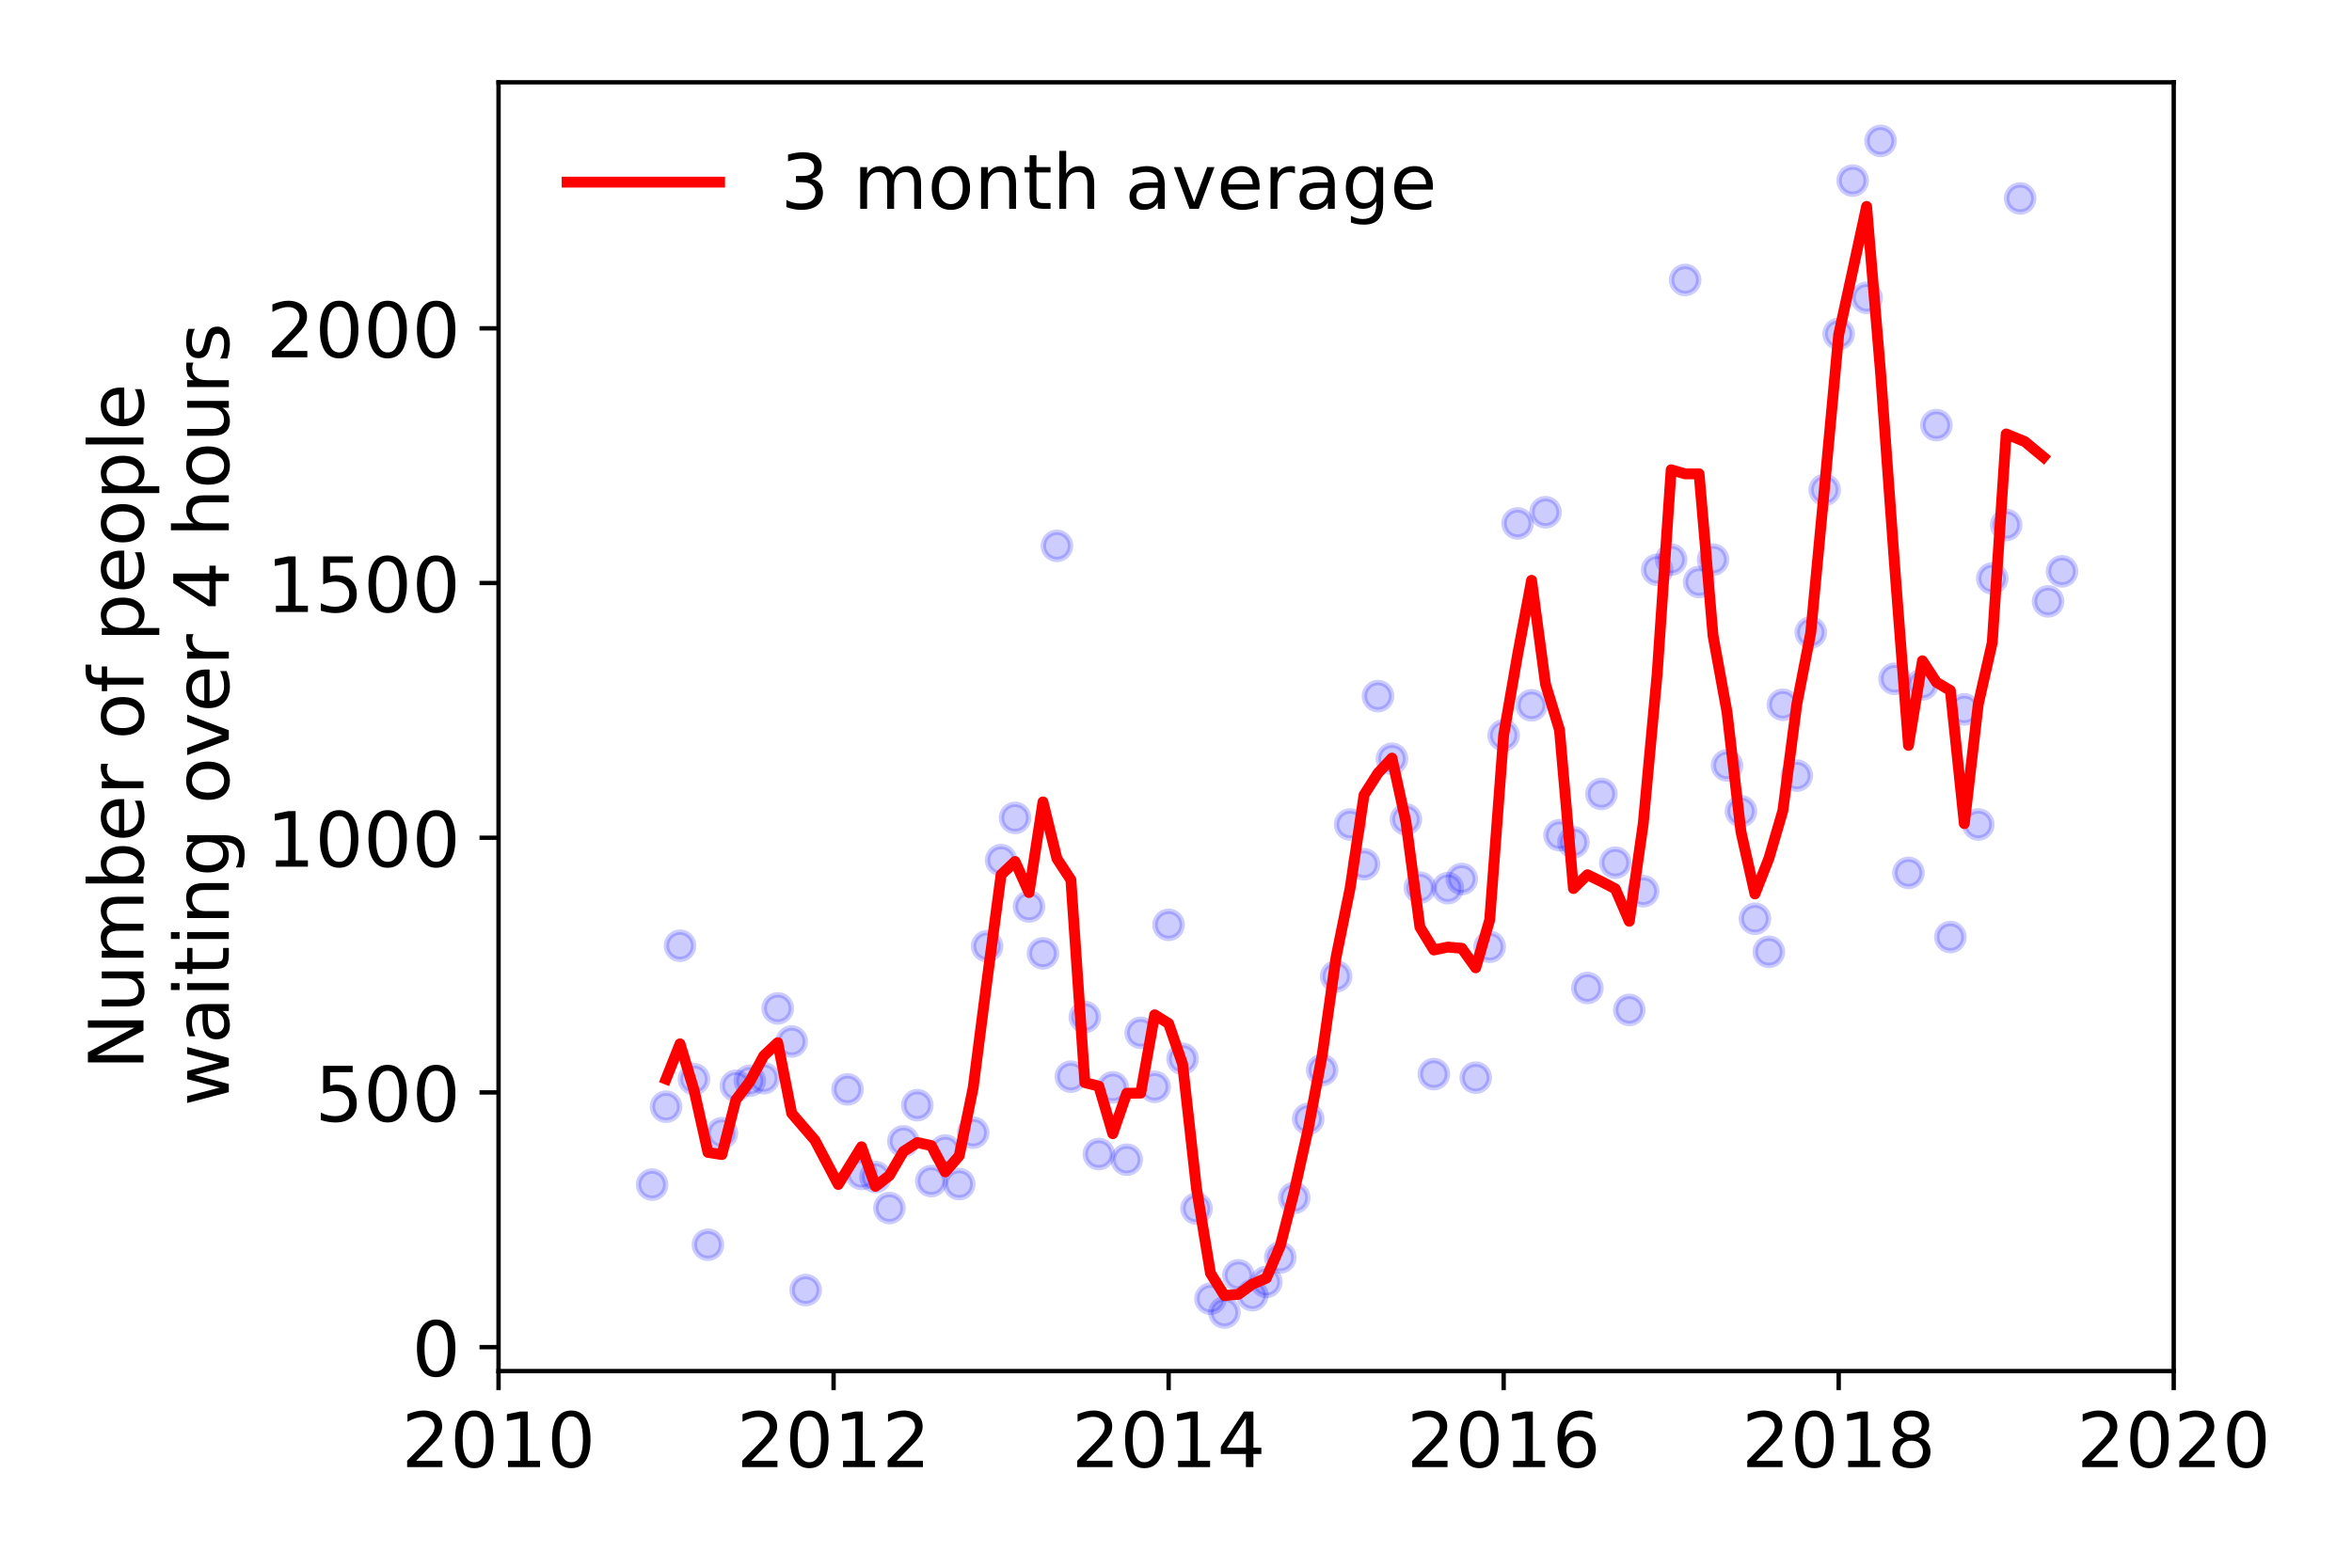 <?xml version="1.0" encoding="utf-8" standalone="no"?>
<!DOCTYPE svg PUBLIC "-//W3C//DTD SVG 1.1//EN"
  "http://www.w3.org/Graphics/SVG/1.1/DTD/svg11.dtd">
<!-- Created with matplotlib (https://matplotlib.org/) -->
<svg height="288pt" version="1.1" viewBox="0 0 432 288" width="432pt" xmlns="http://www.w3.org/2000/svg" xmlns:xlink="http://www.w3.org/1999/xlink">
 <defs>
  <style type="text/css">
*{stroke-linecap:butt;stroke-linejoin:round;}
  </style>
 </defs>
 <g id="figure_1">
  <g id="patch_1">
   <path d="M 0 288 
L 432 288 
L 432 0 
L 0 0 
z
" style="fill:#ffffff;"/>
  </g>
  <g id="axes_1">
   <g id="patch_2">
    <path d="M 91.57 251.88 
L 399.255 251.88 
L 399.255 15.12 
L 91.57 15.12 
z
" style="fill:#ffffff;"/>
   </g>
   <g id="matplotlib.axis_1">
    <g id="xtick_1">
     <g id="line2d_1">
      <defs>
       <path d="M 0 0 
L 0 3.5 
" id="m103348f409" style="stroke:#000000;stroke-width:0.8;"/>
      </defs>
      <g>
       <use style="stroke:#000000;stroke-width:0.8;" x="91.57" xlink:href="#m103348f409" y="251.88"/>
      </g>
     </g>
     <g id="text_1">
      <!-- 2010 -->
      <defs>
       <path d="M 19.188 8.297 
L 53.609 8.297 
L 53.609 0 
L 7.328 0 
L 7.328 8.297 
Q 12.938 14.109 22.625 23.891 
Q 32.328 33.688 34.812 36.531 
Q 39.547 41.844 41.422 45.531 
Q 43.312 49.219 43.312 52.781 
Q 43.312 58.594 39.234 62.25 
Q 35.156 65.922 28.609 65.922 
Q 23.969 65.922 18.812 64.312 
Q 13.672 62.703 7.812 59.422 
L 7.812 69.391 
Q 13.766 71.781 18.938 73 
Q 24.125 74.219 28.422 74.219 
Q 39.75 74.219 46.484 68.547 
Q 53.219 62.891 53.219 53.422 
Q 53.219 48.922 51.531 44.891 
Q 49.859 40.875 45.406 35.406 
Q 44.188 33.984 37.641 27.219 
Q 31.109 20.453 19.188 8.297 
z
" id="DejaVuSans-50"/>
       <path d="M 31.781 66.406 
Q 24.172 66.406 20.328 58.906 
Q 16.5 51.422 16.5 36.375 
Q 16.5 21.391 20.328 13.891 
Q 24.172 6.391 31.781 6.391 
Q 39.453 6.391 43.281 13.891 
Q 47.125 21.391 47.125 36.375 
Q 47.125 51.422 43.281 58.906 
Q 39.453 66.406 31.781 66.406 
z
M 31.781 74.219 
Q 44.047 74.219 50.516 64.516 
Q 56.984 54.828 56.984 36.375 
Q 56.984 17.969 50.516 8.266 
Q 44.047 -1.422 31.781 -1.422 
Q 19.531 -1.422 13.062 8.266 
Q 6.594 17.969 6.594 36.375 
Q 6.594 54.828 13.062 64.516 
Q 19.531 74.219 31.781 74.219 
z
" id="DejaVuSans-48"/>
       <path d="M 12.406 8.297 
L 28.516 8.297 
L 28.516 63.922 
L 10.984 60.406 
L 10.984 69.391 
L 28.422 72.906 
L 38.281 72.906 
L 38.281 8.297 
L 54.391 8.297 
L 54.391 0 
L 12.406 0 
z
" id="DejaVuSans-49"/>
      </defs>
      <g transform="translate(73.755 269.518)scale(0.14 -0.14)">
       <use xlink:href="#DejaVuSans-50"/>
       <use x="63.623" xlink:href="#DejaVuSans-48"/>
       <use x="127.246" xlink:href="#DejaVuSans-49"/>
       <use x="190.869" xlink:href="#DejaVuSans-48"/>
      </g>
     </g>
    </g>
    <g id="xtick_2">
     <g id="line2d_2">
      <g>
       <use style="stroke:#000000;stroke-width:0.8;" x="153.107" xlink:href="#m103348f409" y="251.88"/>
      </g>
     </g>
     <g id="text_2">
      <!-- 2012 -->
      <g transform="translate(135.292 269.518)scale(0.14 -0.14)">
       <use xlink:href="#DejaVuSans-50"/>
       <use x="63.623" xlink:href="#DejaVuSans-48"/>
       <use x="127.246" xlink:href="#DejaVuSans-49"/>
       <use x="190.869" xlink:href="#DejaVuSans-50"/>
      </g>
     </g>
    </g>
    <g id="xtick_3">
     <g id="line2d_3">
      <g>
       <use style="stroke:#000000;stroke-width:0.8;" x="214.644" xlink:href="#m103348f409" y="251.88"/>
      </g>
     </g>
     <g id="text_3">
      <!-- 2014 -->
      <defs>
       <path d="M 37.797 64.312 
L 12.891 25.391 
L 37.797 25.391 
z
M 35.203 72.906 
L 47.609 72.906 
L 47.609 25.391 
L 58.016 25.391 
L 58.016 17.188 
L 47.609 17.188 
L 47.609 0 
L 37.797 0 
L 37.797 17.188 
L 4.891 17.188 
L 4.891 26.703 
z
" id="DejaVuSans-52"/>
      </defs>
      <g transform="translate(196.829 269.518)scale(0.14 -0.14)">
       <use xlink:href="#DejaVuSans-50"/>
       <use x="63.623" xlink:href="#DejaVuSans-48"/>
       <use x="127.246" xlink:href="#DejaVuSans-49"/>
       <use x="190.869" xlink:href="#DejaVuSans-52"/>
      </g>
     </g>
    </g>
    <g id="xtick_4">
     <g id="line2d_4">
      <g>
       <use style="stroke:#000000;stroke-width:0.8;" x="276.181" xlink:href="#m103348f409" y="251.88"/>
      </g>
     </g>
     <g id="text_4">
      <!-- 2016 -->
      <defs>
       <path d="M 33.016 40.375 
Q 26.375 40.375 22.484 35.828 
Q 18.609 31.297 18.609 23.391 
Q 18.609 15.531 22.484 10.953 
Q 26.375 6.391 33.016 6.391 
Q 39.656 6.391 43.531 10.953 
Q 47.406 15.531 47.406 23.391 
Q 47.406 31.297 43.531 35.828 
Q 39.656 40.375 33.016 40.375 
z
M 52.594 71.297 
L 52.594 62.312 
Q 48.875 64.062 45.094 64.984 
Q 41.312 65.922 37.594 65.922 
Q 27.828 65.922 22.672 59.328 
Q 17.531 52.734 16.797 39.406 
Q 19.672 43.656 24.016 45.922 
Q 28.375 48.188 33.594 48.188 
Q 44.578 48.188 50.953 41.516 
Q 57.328 34.859 57.328 23.391 
Q 57.328 12.156 50.688 5.359 
Q 44.047 -1.422 33.016 -1.422 
Q 20.359 -1.422 13.672 8.266 
Q 6.984 17.969 6.984 36.375 
Q 6.984 53.656 15.188 63.938 
Q 23.391 74.219 37.203 74.219 
Q 40.922 74.219 44.703 73.484 
Q 48.484 72.75 52.594 71.297 
z
" id="DejaVuSans-54"/>
      </defs>
      <g transform="translate(258.366 269.518)scale(0.14 -0.14)">
       <use xlink:href="#DejaVuSans-50"/>
       <use x="63.623" xlink:href="#DejaVuSans-48"/>
       <use x="127.246" xlink:href="#DejaVuSans-49"/>
       <use x="190.869" xlink:href="#DejaVuSans-54"/>
      </g>
     </g>
    </g>
    <g id="xtick_5">
     <g id="line2d_5">
      <g>
       <use style="stroke:#000000;stroke-width:0.8;" x="337.718" xlink:href="#m103348f409" y="251.88"/>
      </g>
     </g>
     <g id="text_5">
      <!-- 2018 -->
      <defs>
       <path d="M 31.781 34.625 
Q 24.75 34.625 20.719 30.859 
Q 16.703 27.094 16.703 20.516 
Q 16.703 13.922 20.719 10.156 
Q 24.75 6.391 31.781 6.391 
Q 38.812 6.391 42.859 10.172 
Q 46.922 13.969 46.922 20.516 
Q 46.922 27.094 42.891 30.859 
Q 38.875 34.625 31.781 34.625 
z
M 21.922 38.812 
Q 15.578 40.375 12.031 44.719 
Q 8.5 49.078 8.5 55.328 
Q 8.5 64.062 14.719 69.141 
Q 20.953 74.219 31.781 74.219 
Q 42.672 74.219 48.875 69.141 
Q 55.078 64.062 55.078 55.328 
Q 55.078 49.078 51.531 44.719 
Q 48 40.375 41.703 38.812 
Q 48.828 37.156 52.797 32.312 
Q 56.781 27.484 56.781 20.516 
Q 56.781 9.906 50.312 4.234 
Q 43.844 -1.422 31.781 -1.422 
Q 19.734 -1.422 13.25 4.234 
Q 6.781 9.906 6.781 20.516 
Q 6.781 27.484 10.781 32.312 
Q 14.797 37.156 21.922 38.812 
z
M 18.312 54.391 
Q 18.312 48.734 21.844 45.562 
Q 25.391 42.391 31.781 42.391 
Q 38.141 42.391 41.719 45.562 
Q 45.312 48.734 45.312 54.391 
Q 45.312 60.062 41.719 63.234 
Q 38.141 66.406 31.781 66.406 
Q 25.391 66.406 21.844 63.234 
Q 18.312 60.062 18.312 54.391 
z
" id="DejaVuSans-56"/>
      </defs>
      <g transform="translate(319.903 269.518)scale(0.14 -0.14)">
       <use xlink:href="#DejaVuSans-50"/>
       <use x="63.623" xlink:href="#DejaVuSans-48"/>
       <use x="127.246" xlink:href="#DejaVuSans-49"/>
       <use x="190.869" xlink:href="#DejaVuSans-56"/>
      </g>
     </g>
    </g>
    <g id="xtick_6">
     <g id="line2d_6">
      <g>
       <use style="stroke:#000000;stroke-width:0.8;" x="399.255" xlink:href="#m103348f409" y="251.88"/>
      </g>
     </g>
     <g id="text_6">
      <!-- 2020 -->
      <g transform="translate(381.44 269.518)scale(0.14 -0.14)">
       <use xlink:href="#DejaVuSans-50"/>
       <use x="63.623" xlink:href="#DejaVuSans-48"/>
       <use x="127.246" xlink:href="#DejaVuSans-50"/>
       <use x="190.869" xlink:href="#DejaVuSans-48"/>
      </g>
     </g>
    </g>
   </g>
   <g id="matplotlib.axis_2">
    <g id="ytick_1">
     <g id="line2d_7">
      <defs>
       <path d="M 0 0 
L -3.5 0 
" id="mfcbfc5ab0c" style="stroke:#000000;stroke-width:0.8;"/>
      </defs>
      <g>
       <use style="stroke:#000000;stroke-width:0.8;" x="91.57" xlink:href="#mfcbfc5ab0c" y="247.482"/>
      </g>
     </g>
     <g id="text_7">
      <!-- 0 -->
      <g transform="translate(75.662 252.801)scale(0.14 -0.14)">
       <use xlink:href="#DejaVuSans-48"/>
      </g>
     </g>
    </g>
    <g id="ytick_2">
     <g id="line2d_8">
      <g>
       <use style="stroke:#000000;stroke-width:0.8;" x="91.57" xlink:href="#mfcbfc5ab0c" y="200.691"/>
      </g>
     </g>
     <g id="text_8">
      <!-- 500 -->
      <defs>
       <path d="M 10.797 72.906 
L 49.516 72.906 
L 49.516 64.594 
L 19.828 64.594 
L 19.828 46.734 
Q 21.969 47.469 24.109 47.828 
Q 26.266 48.188 28.422 48.188 
Q 40.625 48.188 47.75 41.5 
Q 54.891 34.812 54.891 23.391 
Q 54.891 11.625 47.562 5.094 
Q 40.234 -1.422 26.906 -1.422 
Q 22.312 -1.422 17.547 -0.641 
Q 12.797 0.141 7.719 1.703 
L 7.719 11.625 
Q 12.109 9.234 16.797 8.062 
Q 21.484 6.891 26.703 6.891 
Q 35.156 6.891 40.078 11.328 
Q 45.016 15.766 45.016 23.391 
Q 45.016 31 40.078 35.438 
Q 35.156 39.891 26.703 39.891 
Q 22.75 39.891 18.812 39.016 
Q 14.891 38.141 10.797 36.281 
z
" id="DejaVuSans-53"/>
      </defs>
      <g transform="translate(57.847 206.01)scale(0.14 -0.14)">
       <use xlink:href="#DejaVuSans-53"/>
       <use x="63.623" xlink:href="#DejaVuSans-48"/>
       <use x="127.246" xlink:href="#DejaVuSans-48"/>
      </g>
     </g>
    </g>
    <g id="ytick_3">
     <g id="line2d_9">
      <g>
       <use style="stroke:#000000;stroke-width:0.8;" x="91.57" xlink:href="#mfcbfc5ab0c" y="153.901"/>
      </g>
     </g>
     <g id="text_9">
      <!-- 1000 -->
      <g transform="translate(48.94 159.22)scale(0.14 -0.14)">
       <use xlink:href="#DejaVuSans-49"/>
       <use x="63.623" xlink:href="#DejaVuSans-48"/>
       <use x="127.246" xlink:href="#DejaVuSans-48"/>
       <use x="190.869" xlink:href="#DejaVuSans-48"/>
      </g>
     </g>
    </g>
    <g id="ytick_4">
     <g id="line2d_10">
      <g>
       <use style="stroke:#000000;stroke-width:0.8;" x="91.57" xlink:href="#mfcbfc5ab0c" y="107.11"/>
      </g>
     </g>
     <g id="text_10">
      <!-- 1500 -->
      <g transform="translate(48.94 112.429)scale(0.14 -0.14)">
       <use xlink:href="#DejaVuSans-49"/>
       <use x="63.623" xlink:href="#DejaVuSans-53"/>
       <use x="127.246" xlink:href="#DejaVuSans-48"/>
       <use x="190.869" xlink:href="#DejaVuSans-48"/>
      </g>
     </g>
    </g>
    <g id="ytick_5">
     <g id="line2d_11">
      <g>
       <use style="stroke:#000000;stroke-width:0.8;" x="91.57" xlink:href="#mfcbfc5ab0c" y="60.32"/>
      </g>
     </g>
     <g id="text_11">
      <!-- 2000 -->
      <g transform="translate(48.94 65.639)scale(0.14 -0.14)">
       <use xlink:href="#DejaVuSans-50"/>
       <use x="63.623" xlink:href="#DejaVuSans-48"/>
       <use x="127.246" xlink:href="#DejaVuSans-48"/>
       <use x="190.869" xlink:href="#DejaVuSans-48"/>
      </g>
     </g>
    </g>
    <g id="text_12">
     <!-- Number of people -->
     <defs>
      <path d="M 9.812 72.906 
L 23.094 72.906 
L 55.422 11.922 
L 55.422 72.906 
L 64.984 72.906 
L 64.984 0 
L 51.703 0 
L 19.391 60.984 
L 19.391 0 
L 9.812 0 
z
" id="DejaVuSans-78"/>
      <path d="M 8.5 21.578 
L 8.5 54.688 
L 17.484 54.688 
L 17.484 21.922 
Q 17.484 14.156 20.5 10.266 
Q 23.531 6.391 29.594 6.391 
Q 36.859 6.391 41.078 11.031 
Q 45.312 15.672 45.312 23.688 
L 45.312 54.688 
L 54.297 54.688 
L 54.297 0 
L 45.312 0 
L 45.312 8.406 
Q 42.047 3.422 37.719 1 
Q 33.406 -1.422 27.688 -1.422 
Q 18.266 -1.422 13.375 4.438 
Q 8.5 10.297 8.5 21.578 
z
M 31.109 56 
z
" id="DejaVuSans-117"/>
      <path d="M 52 44.188 
Q 55.375 50.25 60.062 53.125 
Q 64.75 56 71.094 56 
Q 79.641 56 84.281 50.016 
Q 88.922 44.047 88.922 33.016 
L 88.922 0 
L 79.891 0 
L 79.891 32.719 
Q 79.891 40.578 77.094 44.375 
Q 74.312 48.188 68.609 48.188 
Q 61.625 48.188 57.562 43.547 
Q 53.516 38.922 53.516 30.906 
L 53.516 0 
L 44.484 0 
L 44.484 32.719 
Q 44.484 40.625 41.703 44.406 
Q 38.922 48.188 33.109 48.188 
Q 26.219 48.188 22.156 43.531 
Q 18.109 38.875 18.109 30.906 
L 18.109 0 
L 9.078 0 
L 9.078 54.688 
L 18.109 54.688 
L 18.109 46.188 
Q 21.188 51.219 25.484 53.609 
Q 29.781 56 35.688 56 
Q 41.656 56 45.828 52.969 
Q 50 49.953 52 44.188 
z
" id="DejaVuSans-109"/>
      <path d="M 48.688 27.297 
Q 48.688 37.203 44.609 42.844 
Q 40.531 48.484 33.406 48.484 
Q 26.266 48.484 22.188 42.844 
Q 18.109 37.203 18.109 27.297 
Q 18.109 17.391 22.188 11.75 
Q 26.266 6.109 33.406 6.109 
Q 40.531 6.109 44.609 11.75 
Q 48.688 17.391 48.688 27.297 
z
M 18.109 46.391 
Q 20.953 51.266 25.266 53.625 
Q 29.594 56 35.594 56 
Q 45.562 56 51.781 48.094 
Q 58.016 40.188 58.016 27.297 
Q 58.016 14.406 51.781 6.484 
Q 45.562 -1.422 35.594 -1.422 
Q 29.594 -1.422 25.266 0.953 
Q 20.953 3.328 18.109 8.203 
L 18.109 0 
L 9.078 0 
L 9.078 75.984 
L 18.109 75.984 
z
" id="DejaVuSans-98"/>
      <path d="M 56.203 29.594 
L 56.203 25.203 
L 14.891 25.203 
Q 15.484 15.922 20.484 11.062 
Q 25.484 6.203 34.422 6.203 
Q 39.594 6.203 44.453 7.469 
Q 49.312 8.734 54.109 11.281 
L 54.109 2.781 
Q 49.266 0.734 44.188 -0.344 
Q 39.109 -1.422 33.891 -1.422 
Q 20.797 -1.422 13.156 6.188 
Q 5.516 13.812 5.516 26.812 
Q 5.516 40.234 12.766 48.109 
Q 20.016 56 32.328 56 
Q 43.359 56 49.781 48.891 
Q 56.203 41.797 56.203 29.594 
z
M 47.219 32.234 
Q 47.125 39.594 43.094 43.984 
Q 39.062 48.391 32.422 48.391 
Q 24.906 48.391 20.391 44.141 
Q 15.875 39.891 15.188 32.172 
z
" id="DejaVuSans-101"/>
      <path d="M 41.109 46.297 
Q 39.594 47.172 37.812 47.578 
Q 36.031 48 33.891 48 
Q 26.266 48 22.188 43.047 
Q 18.109 38.094 18.109 28.812 
L 18.109 0 
L 9.078 0 
L 9.078 54.688 
L 18.109 54.688 
L 18.109 46.188 
Q 20.953 51.172 25.484 53.578 
Q 30.031 56 36.531 56 
Q 37.453 56 38.578 55.875 
Q 39.703 55.766 41.062 55.516 
z
" id="DejaVuSans-114"/>
      <path id="DejaVuSans-32"/>
      <path d="M 30.609 48.391 
Q 23.391 48.391 19.188 42.75 
Q 14.984 37.109 14.984 27.297 
Q 14.984 17.484 19.156 11.844 
Q 23.344 6.203 30.609 6.203 
Q 37.797 6.203 41.984 11.859 
Q 46.188 17.531 46.188 27.297 
Q 46.188 37.016 41.984 42.703 
Q 37.797 48.391 30.609 48.391 
z
M 30.609 56 
Q 42.328 56 49.016 48.375 
Q 55.719 40.766 55.719 27.297 
Q 55.719 13.875 49.016 6.219 
Q 42.328 -1.422 30.609 -1.422 
Q 18.844 -1.422 12.172 6.219 
Q 5.516 13.875 5.516 27.297 
Q 5.516 40.766 12.172 48.375 
Q 18.844 56 30.609 56 
z
" id="DejaVuSans-111"/>
      <path d="M 37.109 75.984 
L 37.109 68.5 
L 28.516 68.5 
Q 23.688 68.5 21.797 66.547 
Q 19.922 64.594 19.922 59.516 
L 19.922 54.688 
L 34.719 54.688 
L 34.719 47.703 
L 19.922 47.703 
L 19.922 0 
L 10.891 0 
L 10.891 47.703 
L 2.297 47.703 
L 2.297 54.688 
L 10.891 54.688 
L 10.891 58.5 
Q 10.891 67.625 15.141 71.797 
Q 19.391 75.984 28.609 75.984 
z
" id="DejaVuSans-102"/>
      <path d="M 18.109 8.203 
L 18.109 -20.797 
L 9.078 -20.797 
L 9.078 54.688 
L 18.109 54.688 
L 18.109 46.391 
Q 20.953 51.266 25.266 53.625 
Q 29.594 56 35.594 56 
Q 45.562 56 51.781 48.094 
Q 58.016 40.188 58.016 27.297 
Q 58.016 14.406 51.781 6.484 
Q 45.562 -1.422 35.594 -1.422 
Q 29.594 -1.422 25.266 0.953 
Q 20.953 3.328 18.109 8.203 
z
M 48.688 27.297 
Q 48.688 37.203 44.609 42.844 
Q 40.531 48.484 33.406 48.484 
Q 26.266 48.484 22.188 42.844 
Q 18.109 37.203 18.109 27.297 
Q 18.109 17.391 22.188 11.75 
Q 26.266 6.109 33.406 6.109 
Q 40.531 6.109 44.609 11.75 
Q 48.688 17.391 48.688 27.297 
z
" id="DejaVuSans-112"/>
      <path d="M 9.422 75.984 
L 18.406 75.984 
L 18.406 0 
L 9.422 0 
z
" id="DejaVuSans-108"/>
     </defs>
     <g transform="translate(26.352 196.547)rotate(-90)scale(0.14 -0.14)">
      <use xlink:href="#DejaVuSans-78"/>
      <use x="74.805" xlink:href="#DejaVuSans-117"/>
      <use x="138.184" xlink:href="#DejaVuSans-109"/>
      <use x="235.596" xlink:href="#DejaVuSans-98"/>
      <use x="299.072" xlink:href="#DejaVuSans-101"/>
      <use x="360.596" xlink:href="#DejaVuSans-114"/>
      <use x="401.709" xlink:href="#DejaVuSans-32"/>
      <use x="433.496" xlink:href="#DejaVuSans-111"/>
      <use x="494.678" xlink:href="#DejaVuSans-102"/>
      <use x="529.883" xlink:href="#DejaVuSans-32"/>
      <use x="561.67" xlink:href="#DejaVuSans-112"/>
      <use x="625.146" xlink:href="#DejaVuSans-101"/>
      <use x="686.67" xlink:href="#DejaVuSans-111"/>
      <use x="747.852" xlink:href="#DejaVuSans-112"/>
      <use x="811.328" xlink:href="#DejaVuSans-108"/>
      <use x="839.111" xlink:href="#DejaVuSans-101"/>
     </g>
     <!--  waiting over 4 hours -->
     <defs>
      <path d="M 4.203 54.688 
L 13.188 54.688 
L 24.422 12.016 
L 35.594 54.688 
L 46.188 54.688 
L 57.422 12.016 
L 68.609 54.688 
L 77.594 54.688 
L 63.281 0 
L 52.688 0 
L 40.922 44.828 
L 29.109 0 
L 18.5 0 
z
" id="DejaVuSans-119"/>
      <path d="M 34.281 27.484 
Q 23.391 27.484 19.188 25 
Q 14.984 22.516 14.984 16.5 
Q 14.984 11.719 18.141 8.906 
Q 21.297 6.109 26.703 6.109 
Q 34.188 6.109 38.703 11.406 
Q 43.219 16.703 43.219 25.484 
L 43.219 27.484 
z
M 52.203 31.203 
L 52.203 0 
L 43.219 0 
L 43.219 8.297 
Q 40.141 3.328 35.547 0.953 
Q 30.953 -1.422 24.312 -1.422 
Q 15.922 -1.422 10.953 3.297 
Q 6 8.016 6 15.922 
Q 6 25.141 12.172 29.828 
Q 18.359 34.516 30.609 34.516 
L 43.219 34.516 
L 43.219 35.406 
Q 43.219 41.609 39.141 45 
Q 35.062 48.391 27.688 48.391 
Q 23 48.391 18.547 47.266 
Q 14.109 46.141 10.016 43.891 
L 10.016 52.203 
Q 14.938 54.109 19.578 55.047 
Q 24.219 56 28.609 56 
Q 40.484 56 46.344 49.844 
Q 52.203 43.703 52.203 31.203 
z
" id="DejaVuSans-97"/>
      <path d="M 9.422 54.688 
L 18.406 54.688 
L 18.406 0 
L 9.422 0 
z
M 9.422 75.984 
L 18.406 75.984 
L 18.406 64.594 
L 9.422 64.594 
z
" id="DejaVuSans-105"/>
      <path d="M 18.312 70.219 
L 18.312 54.688 
L 36.812 54.688 
L 36.812 47.703 
L 18.312 47.703 
L 18.312 18.016 
Q 18.312 11.328 20.141 9.422 
Q 21.969 7.516 27.594 7.516 
L 36.812 7.516 
L 36.812 0 
L 27.594 0 
Q 17.188 0 13.234 3.875 
Q 9.281 7.766 9.281 18.016 
L 9.281 47.703 
L 2.688 47.703 
L 2.688 54.688 
L 9.281 54.688 
L 9.281 70.219 
z
" id="DejaVuSans-116"/>
      <path d="M 54.891 33.016 
L 54.891 0 
L 45.906 0 
L 45.906 32.719 
Q 45.906 40.484 42.875 44.328 
Q 39.844 48.188 33.797 48.188 
Q 26.516 48.188 22.312 43.547 
Q 18.109 38.922 18.109 30.906 
L 18.109 0 
L 9.078 0 
L 9.078 54.688 
L 18.109 54.688 
L 18.109 46.188 
Q 21.344 51.125 25.703 53.562 
Q 30.078 56 35.797 56 
Q 45.219 56 50.047 50.172 
Q 54.891 44.344 54.891 33.016 
z
" id="DejaVuSans-110"/>
      <path d="M 45.406 27.984 
Q 45.406 37.75 41.375 43.109 
Q 37.359 48.484 30.078 48.484 
Q 22.859 48.484 18.828 43.109 
Q 14.797 37.75 14.797 27.984 
Q 14.797 18.266 18.828 12.891 
Q 22.859 7.516 30.078 7.516 
Q 37.359 7.516 41.375 12.891 
Q 45.406 18.266 45.406 27.984 
z
M 54.391 6.781 
Q 54.391 -7.172 48.188 -13.984 
Q 42 -20.797 29.203 -20.797 
Q 24.469 -20.797 20.266 -20.094 
Q 16.062 -19.391 12.109 -17.922 
L 12.109 -9.188 
Q 16.062 -11.328 19.922 -12.344 
Q 23.781 -13.375 27.781 -13.375 
Q 36.625 -13.375 41.016 -8.766 
Q 45.406 -4.156 45.406 5.172 
L 45.406 9.625 
Q 42.625 4.781 38.281 2.391 
Q 33.938 0 27.875 0 
Q 17.828 0 11.672 7.656 
Q 5.516 15.328 5.516 27.984 
Q 5.516 40.672 11.672 48.328 
Q 17.828 56 27.875 56 
Q 33.938 56 38.281 53.609 
Q 42.625 51.219 45.406 46.391 
L 45.406 54.688 
L 54.391 54.688 
z
" id="DejaVuSans-103"/>
      <path d="M 2.984 54.688 
L 12.5 54.688 
L 29.594 8.797 
L 46.688 54.688 
L 56.203 54.688 
L 35.688 0 
L 23.484 0 
z
" id="DejaVuSans-118"/>
      <path d="M 54.891 33.016 
L 54.891 0 
L 45.906 0 
L 45.906 32.719 
Q 45.906 40.484 42.875 44.328 
Q 39.844 48.188 33.797 48.188 
Q 26.516 48.188 22.312 43.547 
Q 18.109 38.922 18.109 30.906 
L 18.109 0 
L 9.078 0 
L 9.078 75.984 
L 18.109 75.984 
L 18.109 46.188 
Q 21.344 51.125 25.703 53.562 
Q 30.078 56 35.797 56 
Q 45.219 56 50.047 50.172 
Q 54.891 44.344 54.891 33.016 
z
" id="DejaVuSans-104"/>
      <path d="M 44.281 53.078 
L 44.281 44.578 
Q 40.484 46.531 36.375 47.5 
Q 32.281 48.484 27.875 48.484 
Q 21.188 48.484 17.844 46.438 
Q 14.5 44.391 14.5 40.281 
Q 14.5 37.156 16.891 35.375 
Q 19.281 33.594 26.516 31.984 
L 29.594 31.297 
Q 39.156 29.25 43.188 25.516 
Q 47.219 21.781 47.219 15.094 
Q 47.219 7.469 41.188 3.016 
Q 35.156 -1.422 24.609 -1.422 
Q 20.219 -1.422 15.453 -0.562 
Q 10.688 0.297 5.422 2 
L 5.422 11.281 
Q 10.406 8.688 15.234 7.391 
Q 20.062 6.109 24.812 6.109 
Q 31.156 6.109 34.562 8.281 
Q 37.984 10.453 37.984 14.406 
Q 37.984 18.062 35.516 20.016 
Q 33.062 21.969 24.703 23.781 
L 21.578 24.516 
Q 13.234 26.266 9.516 29.906 
Q 5.812 33.547 5.812 39.891 
Q 5.812 47.609 11.281 51.797 
Q 16.75 56 26.812 56 
Q 31.781 56 36.172 55.266 
Q 40.578 54.547 44.281 53.078 
z
" id="DejaVuSans-115"/>
     </defs>
     <g transform="translate(42.028 207.672)rotate(-90)scale(0.14 -0.14)">
      <use xlink:href="#DejaVuSans-32"/>
      <use x="31.787" xlink:href="#DejaVuSans-119"/>
      <use x="113.574" xlink:href="#DejaVuSans-97"/>
      <use x="174.854" xlink:href="#DejaVuSans-105"/>
      <use x="202.637" xlink:href="#DejaVuSans-116"/>
      <use x="241.846" xlink:href="#DejaVuSans-105"/>
      <use x="269.629" xlink:href="#DejaVuSans-110"/>
      <use x="333.008" xlink:href="#DejaVuSans-103"/>
      <use x="396.484" xlink:href="#DejaVuSans-32"/>
      <use x="428.271" xlink:href="#DejaVuSans-111"/>
      <use x="489.453" xlink:href="#DejaVuSans-118"/>
      <use x="548.633" xlink:href="#DejaVuSans-101"/>
      <use x="610.156" xlink:href="#DejaVuSans-114"/>
      <use x="651.27" xlink:href="#DejaVuSans-32"/>
      <use x="683.057" xlink:href="#DejaVuSans-52"/>
      <use x="746.68" xlink:href="#DejaVuSans-32"/>
      <use x="778.467" xlink:href="#DejaVuSans-104"/>
      <use x="841.846" xlink:href="#DejaVuSans-111"/>
      <use x="903.027" xlink:href="#DejaVuSans-117"/>
      <use x="966.406" xlink:href="#DejaVuSans-114"/>
      <use x="1007.52" xlink:href="#DejaVuSans-115"/>
     </g>
    </g>
   </g>
   <g id="line2d_12">
    <defs>
     <path d="M 0 2.5 
C 0.663 2.5 1.299 2.237 1.768 1.768 
C 2.237 1.299 2.5 0.663 2.5 0 
C 2.5 -0.663 2.237 -1.299 1.768 -1.768 
C 1.299 -2.237 0.663 -2.5 0 -2.5 
C -0.663 -2.5 -1.299 -2.237 -1.768 -1.768 
C -2.237 -1.299 -2.5 -0.663 -2.5 0 
C -2.5 0.663 -2.237 1.299 -1.768 1.768 
C -1.299 2.237 -0.663 2.5 0 2.5 
z
" id="meecde5c65a" style="stroke:#0000ff;stroke-opacity:0.2;"/>
    </defs>
    <g clip-path="url(#pe1bb1d53da)">
     <use style="fill:#0000ff;fill-opacity:0.2;stroke:#0000ff;stroke-opacity:0.2;" x="378.743" xlink:href="#meecde5c65a" y="104.958"/>
     <use style="fill:#0000ff;fill-opacity:0.2;stroke:#0000ff;stroke-opacity:0.2;" x="376.179" xlink:href="#meecde5c65a" y="110.479"/>
     <use style="fill:#0000ff;fill-opacity:0.2;stroke:#0000ff;stroke-opacity:0.2;" x="371.051" xlink:href="#meecde5c65a" y="36.456"/>
     <use style="fill:#0000ff;fill-opacity:0.2;stroke:#0000ff;stroke-opacity:0.2;" x="368.486" xlink:href="#meecde5c65a" y="96.442"/>
     <use style="fill:#0000ff;fill-opacity:0.2;stroke:#0000ff;stroke-opacity:0.2;" x="365.922" xlink:href="#meecde5c65a" y="106.268"/>
     <use style="fill:#0000ff;fill-opacity:0.2;stroke:#0000ff;stroke-opacity:0.2;" x="363.358" xlink:href="#meecde5c65a" y="151.468"/>
     <use style="fill:#0000ff;fill-opacity:0.2;stroke:#0000ff;stroke-opacity:0.2;" x="360.794" xlink:href="#meecde5c65a" y="130.318"/>
     <use style="fill:#0000ff;fill-opacity:0.2;stroke:#0000ff;stroke-opacity:0.2;" x="358.23" xlink:href="#meecde5c65a" y="172.149"/>
     <use style="fill:#0000ff;fill-opacity:0.2;stroke:#0000ff;stroke-opacity:0.2;" x="355.666" xlink:href="#meecde5c65a" y="78.1"/>
     <use style="fill:#0000ff;fill-opacity:0.2;stroke:#0000ff;stroke-opacity:0.2;" x="353.102" xlink:href="#meecde5c65a" y="125.733"/>
     <use style="fill:#0000ff;fill-opacity:0.2;stroke:#0000ff;stroke-opacity:0.2;" x="350.538" xlink:href="#meecde5c65a" y="160.358"/>
     <use style="fill:#0000ff;fill-opacity:0.2;stroke:#0000ff;stroke-opacity:0.2;" x="347.974" xlink:href="#meecde5c65a" y="124.703"/>
     <use style="fill:#0000ff;fill-opacity:0.2;stroke:#0000ff;stroke-opacity:0.2;" x="345.41" xlink:href="#meecde5c65a" y="25.882"/>
     <use style="fill:#0000ff;fill-opacity:0.2;stroke:#0000ff;stroke-opacity:0.2;" x="342.846" xlink:href="#meecde5c65a" y="54.705"/>
     <use style="fill:#0000ff;fill-opacity:0.2;stroke:#0000ff;stroke-opacity:0.2;" x="340.282" xlink:href="#meecde5c65a" y="33.181"/>
     <use style="fill:#0000ff;fill-opacity:0.2;stroke:#0000ff;stroke-opacity:0.2;" x="337.718" xlink:href="#meecde5c65a" y="61.349"/>
     <use style="fill:#0000ff;fill-opacity:0.2;stroke:#0000ff;stroke-opacity:0.2;" x="335.154" xlink:href="#meecde5c65a" y="89.985"/>
     <use style="fill:#0000ff;fill-opacity:0.2;stroke:#0000ff;stroke-opacity:0.2;" x="332.59" xlink:href="#meecde5c65a" y="116.188"/>
     <use style="fill:#0000ff;fill-opacity:0.2;stroke:#0000ff;stroke-opacity:0.2;" x="330.026" xlink:href="#meecde5c65a" y="142.484"/>
     <use style="fill:#0000ff;fill-opacity:0.2;stroke:#0000ff;stroke-opacity:0.2;" x="327.462" xlink:href="#meecde5c65a" y="129.476"/>
     <use style="fill:#0000ff;fill-opacity:0.2;stroke:#0000ff;stroke-opacity:0.2;" x="324.898" xlink:href="#meecde5c65a" y="174.863"/>
     <use style="fill:#0000ff;fill-opacity:0.2;stroke:#0000ff;stroke-opacity:0.2;" x="322.334" xlink:href="#meecde5c65a" y="168.78"/>
     <use style="fill:#0000ff;fill-opacity:0.2;stroke:#0000ff;stroke-opacity:0.2;" x="319.77" xlink:href="#meecde5c65a" y="149.034"/>
     <use style="fill:#0000ff;fill-opacity:0.2;stroke:#0000ff;stroke-opacity:0.2;" x="317.206" xlink:href="#meecde5c65a" y="140.612"/>
     <use style="fill:#0000ff;fill-opacity:0.2;stroke:#0000ff;stroke-opacity:0.2;" x="314.642" xlink:href="#meecde5c65a" y="102.805"/>
     <use style="fill:#0000ff;fill-opacity:0.2;stroke:#0000ff;stroke-opacity:0.2;" x="312.078" xlink:href="#meecde5c65a" y="106.923"/>
     <use style="fill:#0000ff;fill-opacity:0.2;stroke:#0000ff;stroke-opacity:0.2;" x="309.514" xlink:href="#meecde5c65a" y="51.429"/>
     <use style="fill:#0000ff;fill-opacity:0.2;stroke:#0000ff;stroke-opacity:0.2;" x="306.95" xlink:href="#meecde5c65a" y="102.805"/>
     <use style="fill:#0000ff;fill-opacity:0.2;stroke:#0000ff;stroke-opacity:0.2;" x="304.385" xlink:href="#meecde5c65a" y="104.677"/>
     <use style="fill:#0000ff;fill-opacity:0.2;stroke:#0000ff;stroke-opacity:0.2;" x="301.821" xlink:href="#meecde5c65a" y="163.727"/>
     <use style="fill:#0000ff;fill-opacity:0.2;stroke:#0000ff;stroke-opacity:0.2;" x="299.257" xlink:href="#meecde5c65a" y="185.531"/>
     <use style="fill:#0000ff;fill-opacity:0.2;stroke:#0000ff;stroke-opacity:0.2;" x="296.693" xlink:href="#meecde5c65a" y="158.486"/>
     <use style="fill:#0000ff;fill-opacity:0.2;stroke:#0000ff;stroke-opacity:0.2;" x="294.129" xlink:href="#meecde5c65a" y="145.853"/>
     <use style="fill:#0000ff;fill-opacity:0.2;stroke:#0000ff;stroke-opacity:0.2;" x="291.565" xlink:href="#meecde5c65a" y="181.507"/>
     <use style="fill:#0000ff;fill-opacity:0.2;stroke:#0000ff;stroke-opacity:0.2;" x="289.001" xlink:href="#meecde5c65a" y="154.743"/>
     <use style="fill:#0000ff;fill-opacity:0.2;stroke:#0000ff;stroke-opacity:0.2;" x="286.437" xlink:href="#meecde5c65a" y="153.433"/>
     <use style="fill:#0000ff;fill-opacity:0.2;stroke:#0000ff;stroke-opacity:0.2;" x="283.873" xlink:href="#meecde5c65a" y="94.102"/>
     <use style="fill:#0000ff;fill-opacity:0.2;stroke:#0000ff;stroke-opacity:0.2;" x="281.309" xlink:href="#meecde5c65a" y="129.57"/>
     <use style="fill:#0000ff;fill-opacity:0.2;stroke:#0000ff;stroke-opacity:0.2;" x="278.745" xlink:href="#meecde5c65a" y="96.161"/>
     <use style="fill:#0000ff;fill-opacity:0.2;stroke:#0000ff;stroke-opacity:0.2;" x="276.181" xlink:href="#meecde5c65a" y="135.091"/>
     <use style="fill:#0000ff;fill-opacity:0.2;stroke:#0000ff;stroke-opacity:0.2;" x="273.617" xlink:href="#meecde5c65a" y="173.927"/>
     <use style="fill:#0000ff;fill-opacity:0.2;stroke:#0000ff;stroke-opacity:0.2;" x="271.053" xlink:href="#meecde5c65a" y="197.977"/>
     <use style="fill:#0000ff;fill-opacity:0.2;stroke:#0000ff;stroke-opacity:0.2;" x="268.489" xlink:href="#meecde5c65a" y="161.481"/>
     <use style="fill:#0000ff;fill-opacity:0.2;stroke:#0000ff;stroke-opacity:0.2;" x="265.925" xlink:href="#meecde5c65a" y="163.165"/>
     <use style="fill:#0000ff;fill-opacity:0.2;stroke:#0000ff;stroke-opacity:0.2;" x="263.361" xlink:href="#meecde5c65a" y="197.322"/>
     <use style="fill:#0000ff;fill-opacity:0.2;stroke:#0000ff;stroke-opacity:0.2;" x="260.797" xlink:href="#meecde5c65a" y="163.072"/>
     <use style="fill:#0000ff;fill-opacity:0.2;stroke:#0000ff;stroke-opacity:0.2;" x="258.233" xlink:href="#meecde5c65a" y="150.532"/>
     <use style="fill:#0000ff;fill-opacity:0.2;stroke:#0000ff;stroke-opacity:0.2;" x="255.669" xlink:href="#meecde5c65a" y="139.396"/>
     <use style="fill:#0000ff;fill-opacity:0.2;stroke:#0000ff;stroke-opacity:0.2;" x="253.105" xlink:href="#meecde5c65a" y="127.885"/>
     <use style="fill:#0000ff;fill-opacity:0.2;stroke:#0000ff;stroke-opacity:0.2;" x="250.541" xlink:href="#meecde5c65a" y="158.767"/>
     <use style="fill:#0000ff;fill-opacity:0.2;stroke:#0000ff;stroke-opacity:0.2;" x="247.977" xlink:href="#meecde5c65a" y="151.468"/>
     <use style="fill:#0000ff;fill-opacity:0.2;stroke:#0000ff;stroke-opacity:0.2;" x="245.412" xlink:href="#meecde5c65a" y="179.355"/>
     <use style="fill:#0000ff;fill-opacity:0.2;stroke:#0000ff;stroke-opacity:0.2;" x="242.848" xlink:href="#meecde5c65a" y="196.574"/>
     <use style="fill:#0000ff;fill-opacity:0.2;stroke:#0000ff;stroke-opacity:0.2;" x="240.284" xlink:href="#meecde5c65a" y="205.557"/>
     <use style="fill:#0000ff;fill-opacity:0.2;stroke:#0000ff;stroke-opacity:0.2;" x="237.72" xlink:href="#meecde5c65a" y="220.062"/>
     <use style="fill:#0000ff;fill-opacity:0.2;stroke:#0000ff;stroke-opacity:0.2;" x="235.156" xlink:href="#meecde5c65a" y="231.011"/>
     <use style="fill:#0000ff;fill-opacity:0.2;stroke:#0000ff;stroke-opacity:0.2;" x="232.592" xlink:href="#meecde5c65a" y="235.503"/>
     <use style="fill:#0000ff;fill-opacity:0.2;stroke:#0000ff;stroke-opacity:0.2;" x="230.028" xlink:href="#meecde5c65a" y="237.936"/>
     <use style="fill:#0000ff;fill-opacity:0.2;stroke:#0000ff;stroke-opacity:0.2;" x="227.464" xlink:href="#meecde5c65a" y="234.287"/>
     <use style="fill:#0000ff;fill-opacity:0.2;stroke:#0000ff;stroke-opacity:0.2;" x="224.9" xlink:href="#meecde5c65a" y="241.118"/>
     <use style="fill:#0000ff;fill-opacity:0.2;stroke:#0000ff;stroke-opacity:0.2;" x="222.336" xlink:href="#meecde5c65a" y="238.591"/>
     <use style="fill:#0000ff;fill-opacity:0.2;stroke:#0000ff;stroke-opacity:0.2;" x="219.772" xlink:href="#meecde5c65a" y="222.028"/>
     <use style="fill:#0000ff;fill-opacity:0.2;stroke:#0000ff;stroke-opacity:0.2;" x="217.208" xlink:href="#meecde5c65a" y="194.515"/>
     <use style="fill:#0000ff;fill-opacity:0.2;stroke:#0000ff;stroke-opacity:0.2;" x="214.644" xlink:href="#meecde5c65a" y="169.903"/>
     <use style="fill:#0000ff;fill-opacity:0.2;stroke:#0000ff;stroke-opacity:0.2;" x="212.08" xlink:href="#meecde5c65a" y="199.662"/>
     <use style="fill:#0000ff;fill-opacity:0.2;stroke:#0000ff;stroke-opacity:0.2;" x="209.516" xlink:href="#meecde5c65a" y="189.742"/>
     <use style="fill:#0000ff;fill-opacity:0.2;stroke:#0000ff;stroke-opacity:0.2;" x="206.952" xlink:href="#meecde5c65a" y="213.044"/>
     <use style="fill:#0000ff;fill-opacity:0.2;stroke:#0000ff;stroke-opacity:0.2;" x="204.388" xlink:href="#meecde5c65a" y="199.755"/>
     <use style="fill:#0000ff;fill-opacity:0.2;stroke:#0000ff;stroke-opacity:0.2;" x="201.824" xlink:href="#meecde5c65a" y="212.014"/>
     <use style="fill:#0000ff;fill-opacity:0.2;stroke:#0000ff;stroke-opacity:0.2;" x="199.26" xlink:href="#meecde5c65a" y="186.841"/>
     <use style="fill:#0000ff;fill-opacity:0.2;stroke:#0000ff;stroke-opacity:0.2;" x="196.696" xlink:href="#meecde5c65a" y="197.79"/>
     <use style="fill:#0000ff;fill-opacity:0.2;stroke:#0000ff;stroke-opacity:0.2;" x="194.132" xlink:href="#meecde5c65a" y="100.279"/>
     <use style="fill:#0000ff;fill-opacity:0.2;stroke:#0000ff;stroke-opacity:0.2;" x="191.568" xlink:href="#meecde5c65a" y="175.144"/>
     <use style="fill:#0000ff;fill-opacity:0.2;stroke:#0000ff;stroke-opacity:0.2;" x="189.004" xlink:href="#meecde5c65a" y="166.534"/>
     <use style="fill:#0000ff;fill-opacity:0.2;stroke:#0000ff;stroke-opacity:0.2;" x="186.44" xlink:href="#meecde5c65a" y="150.251"/>
     <use style="fill:#0000ff;fill-opacity:0.2;stroke:#0000ff;stroke-opacity:0.2;" x="183.875" xlink:href="#meecde5c65a" y="158.018"/>
     <use style="fill:#0000ff;fill-opacity:0.2;stroke:#0000ff;stroke-opacity:0.2;" x="181.311" xlink:href="#meecde5c65a" y="173.833"/>
     <use style="fill:#0000ff;fill-opacity:0.2;stroke:#0000ff;stroke-opacity:0.2;" x="178.747" xlink:href="#meecde5c65a" y="208.084"/>
     <use style="fill:#0000ff;fill-opacity:0.2;stroke:#0000ff;stroke-opacity:0.2;" x="176.183" xlink:href="#meecde5c65a" y="217.536"/>
     <use style="fill:#0000ff;fill-opacity:0.2;stroke:#0000ff;stroke-opacity:0.2;" x="173.619" xlink:href="#meecde5c65a" y="211.359"/>
     <use style="fill:#0000ff;fill-opacity:0.2;stroke:#0000ff;stroke-opacity:0.2;" x="171.055" xlink:href="#meecde5c65a" y="216.974"/>
     <use style="fill:#0000ff;fill-opacity:0.2;stroke:#0000ff;stroke-opacity:0.2;" x="168.491" xlink:href="#meecde5c65a" y="203.031"/>
     <use style="fill:#0000ff;fill-opacity:0.2;stroke:#0000ff;stroke-opacity:0.2;" x="165.927" xlink:href="#meecde5c65a" y="209.675"/>
     <use style="fill:#0000ff;fill-opacity:0.2;stroke:#0000ff;stroke-opacity:0.2;" x="163.363" xlink:href="#meecde5c65a" y="221.934"/>
     <use style="fill:#0000ff;fill-opacity:0.2;stroke:#0000ff;stroke-opacity:0.2;" x="160.799" xlink:href="#meecde5c65a" y="216.226"/>
     <use style="fill:#0000ff;fill-opacity:0.2;stroke:#0000ff;stroke-opacity:0.2;" x="158.235" xlink:href="#meecde5c65a" y="215.664"/>
     <use style="fill:#0000ff;fill-opacity:0.2;stroke:#0000ff;stroke-opacity:0.2;" x="155.671" xlink:href="#meecde5c65a" y="200.13"/>
     <use style="fill:#0000ff;fill-opacity:0.2;stroke:#0000ff;stroke-opacity:0.2;" x="147.979" xlink:href="#meecde5c65a" y="237.001"/>
     <use style="fill:#0000ff;fill-opacity:0.2;stroke:#0000ff;stroke-opacity:0.2;" x="145.415" xlink:href="#meecde5c65a" y="191.333"/>
     <use style="fill:#0000ff;fill-opacity:0.2;stroke:#0000ff;stroke-opacity:0.2;" x="142.851" xlink:href="#meecde5c65a" y="185.25"/>
     <use style="fill:#0000ff;fill-opacity:0.2;stroke:#0000ff;stroke-opacity:0.2;" x="140.287" xlink:href="#meecde5c65a" y="198.071"/>
     <use style="fill:#0000ff;fill-opacity:0.2;stroke:#0000ff;stroke-opacity:0.2;" x="137.723" xlink:href="#meecde5c65a" y="198.539"/>
     <use style="fill:#0000ff;fill-opacity:0.2;stroke:#0000ff;stroke-opacity:0.2;" x="135.159" xlink:href="#meecde5c65a" y="199.475"/>
     <use style="fill:#0000ff;fill-opacity:0.2;stroke:#0000ff;stroke-opacity:0.2;" x="132.595" xlink:href="#meecde5c65a" y="208.178"/>
     <use style="fill:#0000ff;fill-opacity:0.2;stroke:#0000ff;stroke-opacity:0.2;" x="130.031" xlink:href="#meecde5c65a" y="228.672"/>
     <use style="fill:#0000ff;fill-opacity:0.2;stroke:#0000ff;stroke-opacity:0.2;" x="127.467" xlink:href="#meecde5c65a" y="198.258"/>
     <use style="fill:#0000ff;fill-opacity:0.2;stroke:#0000ff;stroke-opacity:0.2;" x="124.903" xlink:href="#meecde5c65a" y="173.74"/>
     <use style="fill:#0000ff;fill-opacity:0.2;stroke:#0000ff;stroke-opacity:0.2;" x="122.338" xlink:href="#meecde5c65a" y="203.311"/>
     <use style="fill:#0000ff;fill-opacity:0.2;stroke:#0000ff;stroke-opacity:0.2;" x="119.774" xlink:href="#meecde5c65a" y="217.629"/>
    </g>
   </g>
   <g id="line2d_13">
    <path clip-path="url(#pe1bb1d53da)" d="M 375.324 83.964 
L 371.905 81.126 
L 368.486 79.722 
L 365.922 118.059 
L 363.358 129.351 
L 360.794 151.312 
L 358.23 126.856 
L 355.666 125.327 
L 353.102 121.397 
L 350.538 136.931 
L 347.974 103.648 
L 345.41 68.43 
L 342.846 37.923 
L 340.282 49.745 
L 337.718 61.505 
L 335.154 89.174 
L 332.59 116.219 
L 330.026 129.382 
L 327.462 148.941 
L 324.898 157.706 
L 322.334 164.226 
L 319.77 152.809 
L 317.206 130.817 
L 314.642 116.78 
L 312.078 87.053 
L 309.514 87.053 
L 306.95 86.304 
L 304.385 123.736 
L 301.821 151.312 
L 299.257 169.248 
L 296.693 163.29 
L 294.129 161.949 
L 291.565 160.701 
L 289.001 163.228 
L 286.437 134.093 
L 283.873 125.702 
L 281.309 106.611 
L 278.745 120.274 
L 276.181 135.06 
L 273.617 168.998 
L 271.053 177.795 
L 268.489 174.208 
L 265.925 173.989 
L 263.361 174.52 
L 260.797 170.309 
L 258.233 151 
L 255.669 139.271 
L 253.105 142.016 
L 250.541 146.04 
L 247.977 163.196 
L 245.412 175.799 
L 242.848 193.829 
L 240.284 207.398 
L 237.72 218.877 
L 235.156 228.859 
L 232.592 234.817 
L 230.028 235.909 
L 227.464 237.78 
L 224.9 237.999 
L 222.336 233.912 
L 219.772 218.378 
L 217.208 195.482 
L 214.644 188.027 
L 212.08 186.436 
L 209.516 200.816 
L 206.952 200.847 
L 204.388 208.271 
L 201.824 199.537 
L 199.26 198.882 
L 196.696 161.637 
L 194.132 157.737 
L 191.568 147.319 
L 189.004 163.976 
L 186.44 158.268 
L 183.875 160.701 
L 181.311 179.979 
L 178.747 199.818 
L 176.183 212.326 
L 173.619 215.29 
L 171.055 210.455 
L 168.491 209.893 
L 165.927 211.547 
L 163.363 215.945 
L 160.799 217.941 
L 158.235 210.673 
L 153.962 217.598 
L 149.688 209.488 
L 145.415 204.528 
L 142.851 191.551 
L 140.287 193.953 
L 137.723 198.695 
L 135.159 202.064 
L 132.595 212.108 
L 130.031 211.703 
L 127.467 200.223 
L 124.903 191.77 
L 122.338 198.227 
" style="fill:none;stroke:#ff0000;stroke-linecap:square;stroke-width:2;"/>
   </g>
   <g id="patch_3">
    <path d="M 91.57 251.88 
L 91.57 15.12 
" style="fill:none;stroke:#000000;stroke-linecap:square;stroke-linejoin:miter;stroke-width:0.8;"/>
   </g>
   <g id="patch_4">
    <path d="M 399.255 251.88 
L 399.255 15.12 
" style="fill:none;stroke:#000000;stroke-linecap:square;stroke-linejoin:miter;stroke-width:0.8;"/>
   </g>
   <g id="patch_5">
    <path d="M 91.57 251.88 
L 399.255 251.88 
" style="fill:none;stroke:#000000;stroke-linecap:square;stroke-linejoin:miter;stroke-width:0.8;"/>
   </g>
   <g id="patch_6">
    <path d="M 91.57 15.12 
L 399.255 15.12 
" style="fill:none;stroke:#000000;stroke-linecap:square;stroke-linejoin:miter;stroke-width:0.8;"/>
   </g>
   <g id="legend_1">
    <g id="line2d_14">
     <path d="M 104.17 33.458 
L 132.17 33.458 
" style="fill:none;stroke:#ff0000;stroke-linecap:square;stroke-width:2;"/>
    </g>
    <g id="line2d_15"/>
    <g id="text_13">
     <!-- 3 month average -->
     <defs>
      <path d="M 40.578 39.312 
Q 47.656 37.797 51.625 33 
Q 55.609 28.219 55.609 21.188 
Q 55.609 10.406 48.188 4.484 
Q 40.766 -1.422 27.094 -1.422 
Q 22.516 -1.422 17.656 -0.516 
Q 12.797 0.391 7.625 2.203 
L 7.625 11.719 
Q 11.719 9.328 16.594 8.109 
Q 21.484 6.891 26.812 6.891 
Q 36.078 6.891 40.938 10.547 
Q 45.797 14.203 45.797 21.188 
Q 45.797 27.641 41.281 31.266 
Q 36.766 34.906 28.719 34.906 
L 20.219 34.906 
L 20.219 43.016 
L 29.109 43.016 
Q 36.375 43.016 40.234 45.922 
Q 44.094 48.828 44.094 54.297 
Q 44.094 59.906 40.109 62.906 
Q 36.141 65.922 28.719 65.922 
Q 24.656 65.922 20.016 65.031 
Q 15.375 64.156 9.812 62.312 
L 9.812 71.094 
Q 15.438 72.656 20.344 73.438 
Q 25.25 74.219 29.594 74.219 
Q 40.828 74.219 47.359 69.109 
Q 53.906 64.016 53.906 55.328 
Q 53.906 49.266 50.438 45.094 
Q 46.969 40.922 40.578 39.312 
z
" id="DejaVuSans-51"/>
     </defs>
     <g transform="translate(143.37 38.358)scale(0.14 -0.14)">
      <use xlink:href="#DejaVuSans-51"/>
      <use x="63.623" xlink:href="#DejaVuSans-32"/>
      <use x="95.41" xlink:href="#DejaVuSans-109"/>
      <use x="192.822" xlink:href="#DejaVuSans-111"/>
      <use x="254.004" xlink:href="#DejaVuSans-110"/>
      <use x="317.383" xlink:href="#DejaVuSans-116"/>
      <use x="356.592" xlink:href="#DejaVuSans-104"/>
      <use x="419.971" xlink:href="#DejaVuSans-32"/>
      <use x="451.758" xlink:href="#DejaVuSans-97"/>
      <use x="513.037" xlink:href="#DejaVuSans-118"/>
      <use x="572.217" xlink:href="#DejaVuSans-101"/>
      <use x="633.74" xlink:href="#DejaVuSans-114"/>
      <use x="674.854" xlink:href="#DejaVuSans-97"/>
      <use x="736.133" xlink:href="#DejaVuSans-103"/>
      <use x="799.609" xlink:href="#DejaVuSans-101"/>
     </g>
    </g>
   </g>
  </g>
 </g>
 <defs>
  <clipPath id="pe1bb1d53da">
   <rect height="236.76" width="307.685" x="91.57" y="15.12"/>
  </clipPath>
 </defs>
</svg>
